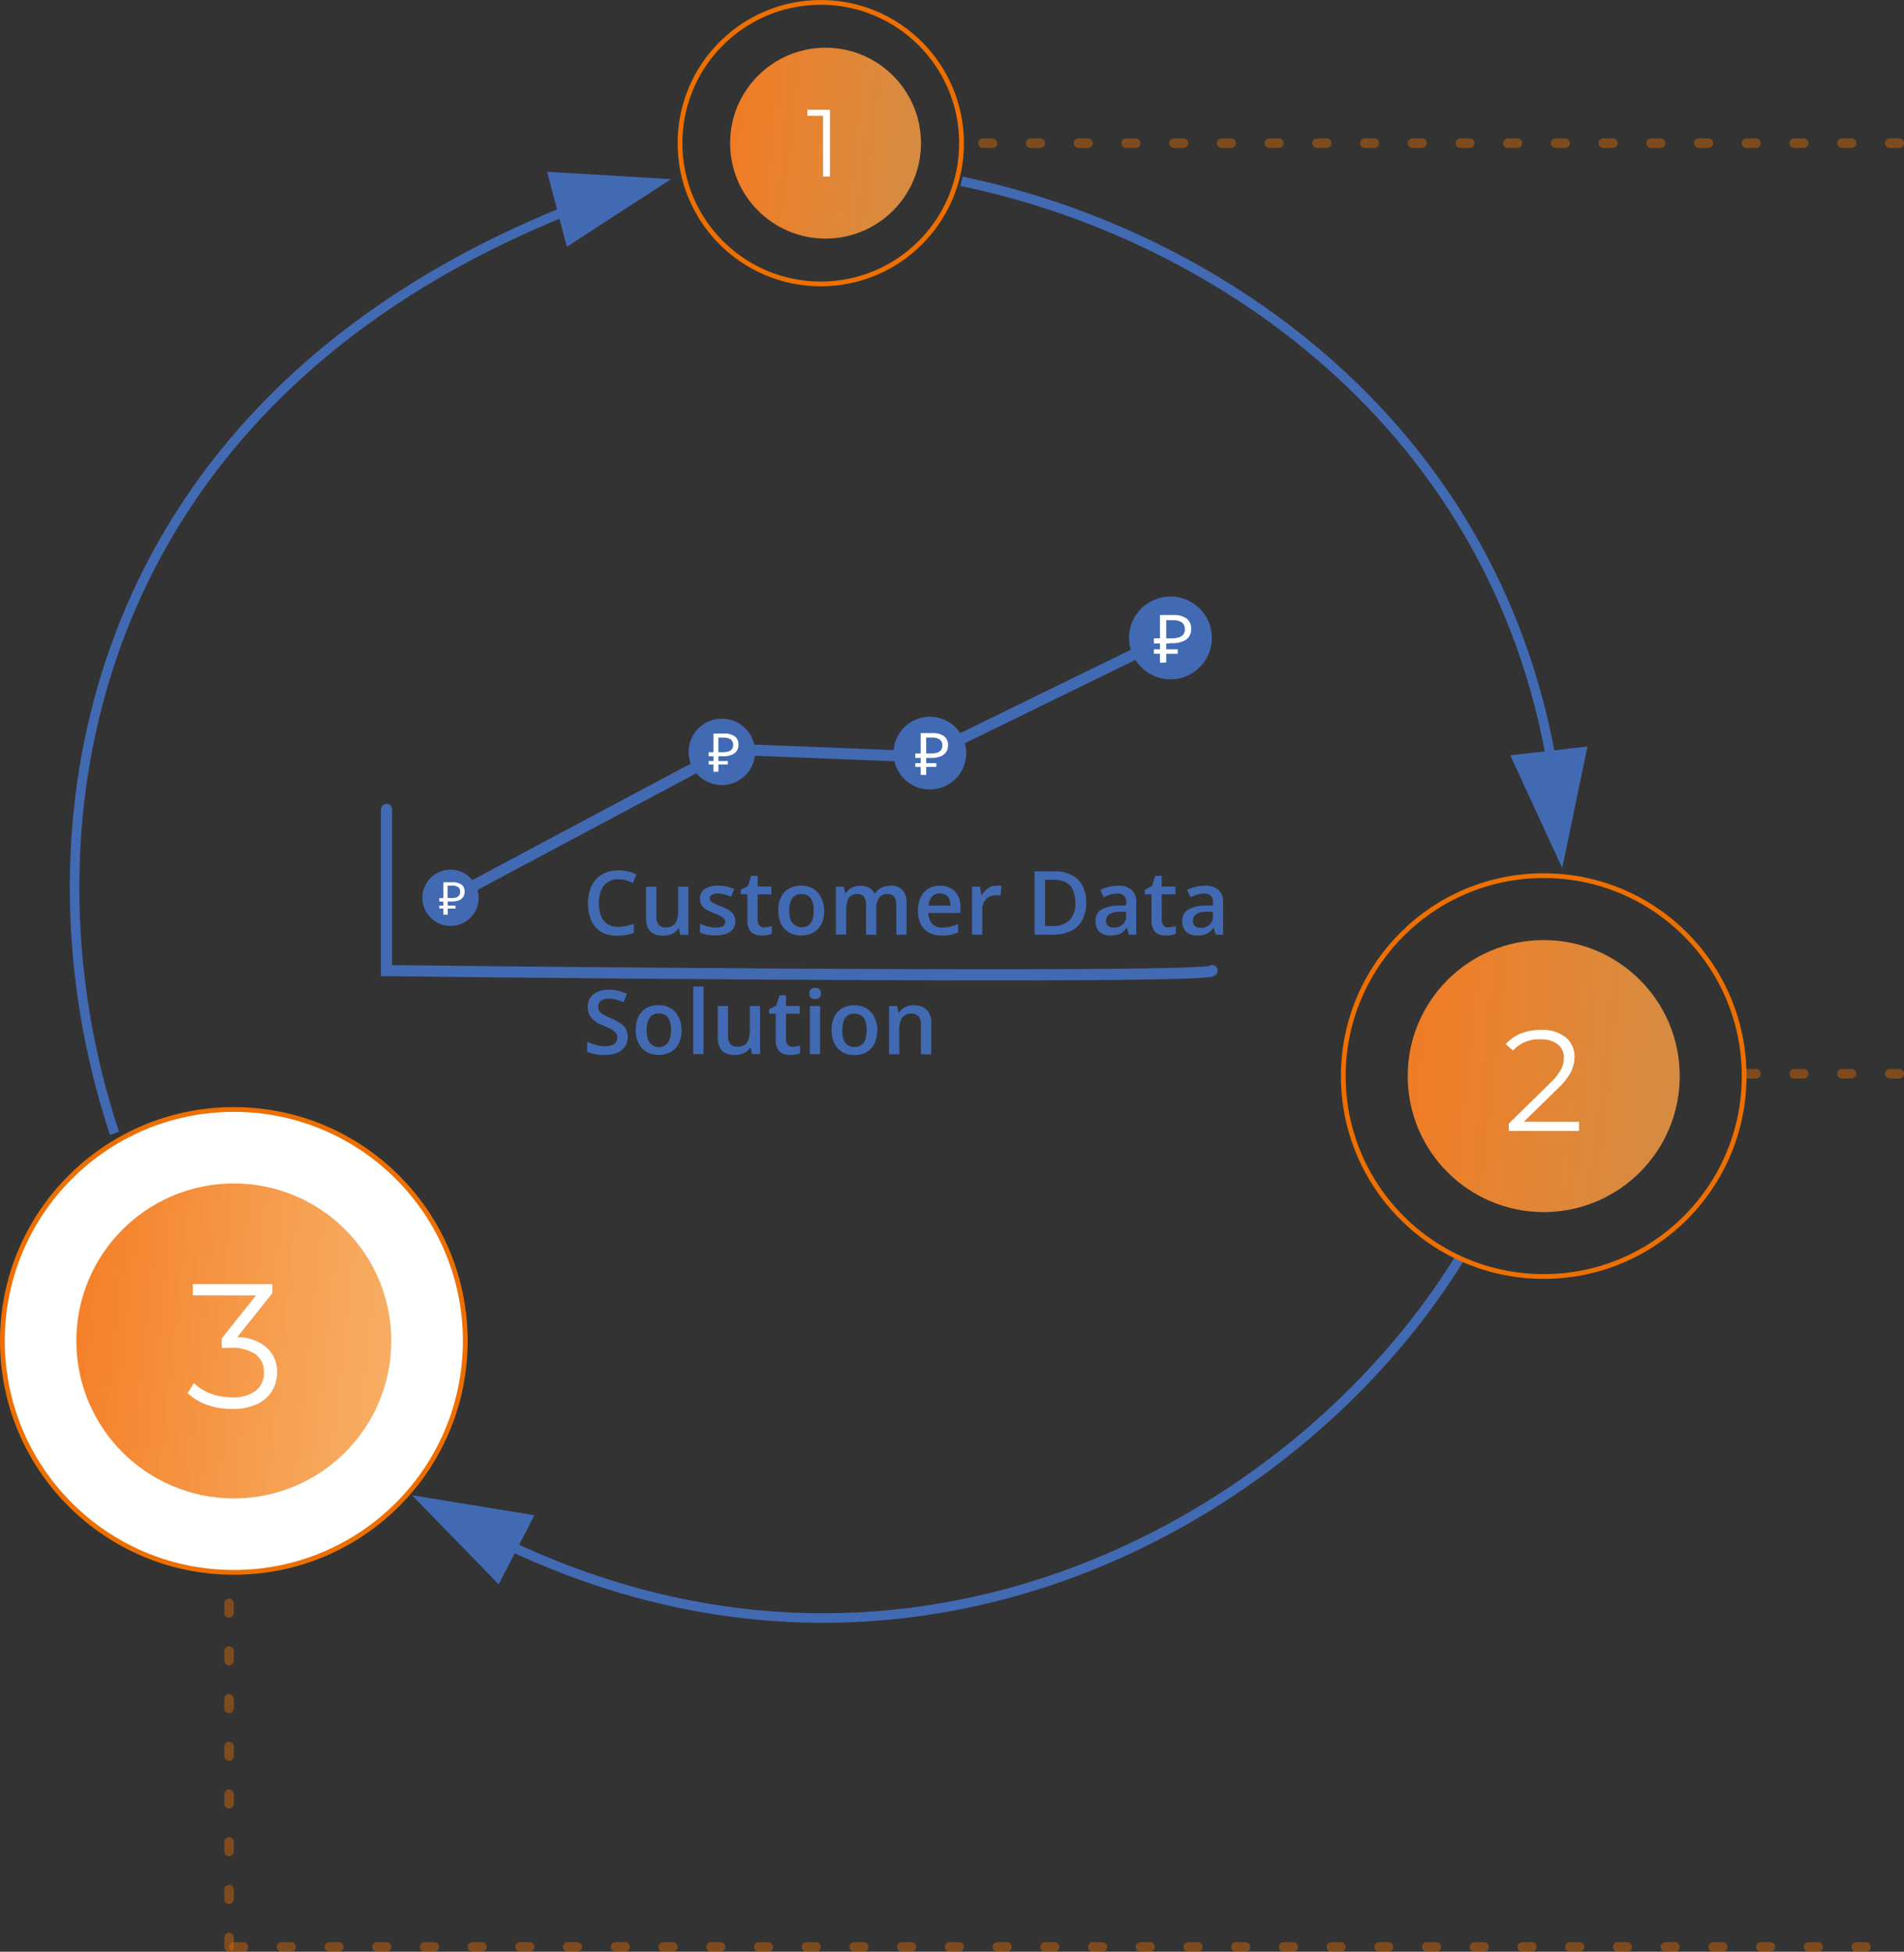 <svg id="Слой_1" data-name="Слой 1" xmlns="http://www.w3.org/2000/svg" xmlns:xlink="http://www.w3.org/1999/xlink" viewBox="0 0 399 409"><rect x="0" y="0" width="399" height="409" fill="#333333" stroke="none"/><defs><style>.cls-1,.cls-3,.cls-4,.cls-7{fill:none;}.cls-1,.cls-6,.cls-7{stroke:#ed6f00;}.cls-1,.cls-4{stroke-linecap:round;}.cls-1,.cls-3{stroke-width:2px;}.cls-1{stroke-dasharray:2 8;opacity:0.4;isolation:isolate;}.cls-2{fill:#426ab3;}.cls-3,.cls-4{stroke:#426ab3;}.cls-4{stroke-width:2.33px;}.cls-5,.cls-6{fill:#fff;}.cls-8{fill:url(#Безымянный_градиент_3);}.cls-9{fill:url(#Безымянный_градиент_3-2);}.cls-10{fill:url(#Безымянный_градиент_3-3);}</style><linearGradient id="Безымянный_градиент_3" x1="770.64" y1="369.34" x2="898.78" y2="355.61" gradientTransform="matrix(1, 0, 0, -1, -483, 591)" gradientUnits="userSpaceOnUse"><stop offset="0" stop-color="#f47920"/><stop offset="0.9" stop-color="#f7bb62" stop-opacity="0.7"/></linearGradient><linearGradient id="Безымянный_градиент_3-2" x1="490.48" y1="314.45" x2="638.85" y2="298.55" xlink:href="#Безымянный_градиент_3"/><linearGradient id="Безымянный_градиент_3-3" x1="630.83" y1="563.7" x2="720.76" y2="554.06" xlink:href="#Безымянный_градиент_3"/></defs><title>icon-chima-cds</title><line class="cls-1" x1="206" y1="30" x2="398" y2="30"/><line class="cls-1" x1="366" y1="225" x2="398" y2="225"/><line class="cls-1" x1="49" y1="408" x2="394" y2="408"/><line class="cls-1" x1="48" y1="408" x2="48" y2="315"/><path class="cls-2" d="M569.34,492.34,595,496.53,587.5,511Z" transform="translate(-483 -179)"/><path class="cls-2" d="M623.62,216.55l-21.83,14.16L597.65,215Z" transform="translate(-483 -179)"/><path class="cls-2" d="M810.38,360.91l-10.89-23.63,16.18-1.85Z" transform="translate(-483 -179)"/><path class="cls-3" d="M507,416.5c-21.5-64.5-6.5-157,103-196.5m74.5-3c53.5,11,116,52.5,125,131M789,442.5c-35,57-119.5,102.5-206,57" transform="translate(-483 -179)"/><path class="cls-2" d="M612.54,363.26a4,4,0,0,0-1.71.34,3.45,3.45,0,0,0-1.27,1,4.54,4.54,0,0,0-.79,1.57,8.31,8.31,0,0,0,.16,4.74,3.73,3.73,0,0,0,1.33,1.72,4.06,4.06,0,0,0,2.26.59,8.1,8.1,0,0,0,1.65-.17,14.12,14.12,0,0,0,1.66-.44v1.86a8.92,8.92,0,0,1-1.64.46,10.88,10.88,0,0,1-1.91.14,6.31,6.31,0,0,1-3.39-.84,5.17,5.17,0,0,1-2-2.39,9,9,0,0,1-.66-3.6,8.7,8.7,0,0,1,.42-2.77,6.31,6.31,0,0,1,1.22-2.17,5.27,5.27,0,0,1,2-1.41,7,7,0,0,1,2.7-.5,8.69,8.69,0,0,1,2,.23,7.37,7.37,0,0,1,1.8.63l-.77,1.8a11.35,11.35,0,0,0-1.44-.57A5.52,5.52,0,0,0,612.54,363.26Zm14.72,1.56V374.9h-1.69l-.29-1.35h-.12a2.89,2.89,0,0,1-.81.86,3.49,3.49,0,0,1-1.09.5,5,5,0,0,1-3.22-.21,2.74,2.74,0,0,1-1.23-1.2,4.54,4.54,0,0,1-.42-2.09v-6.59h2.15V371a2.69,2.69,0,0,0,.47,1.75,1.82,1.82,0,0,0,1.49.59,2.71,2.71,0,0,0,1.55-.4,2.2,2.2,0,0,0,.81-1.19,6.58,6.58,0,0,0,.25-1.92v-5ZM637.1,372a2.82,2.82,0,0,1-.48,1.67,3,3,0,0,1-1.42,1,6.42,6.42,0,0,1-2.25.34,9.47,9.47,0,0,1-1.82-.15,6.46,6.46,0,0,1-1.43-.45v-1.85a10.05,10.05,0,0,0,1.61.58,6.63,6.63,0,0,0,1.7.24,2.71,2.71,0,0,0,1.52-.32,1.05,1.05,0,0,0,.46-.9.94.94,0,0,0-.19-.58,2.11,2.11,0,0,0-.69-.54,14.2,14.2,0,0,0-1.47-.67,12.51,12.51,0,0,1-1.62-.76,3,3,0,0,1-1-.92,2.69,2.69,0,0,1-.33-1.4,2.29,2.29,0,0,1,1-2,5.12,5.12,0,0,1,2.82-.7,8.07,8.07,0,0,1,1.74.19,8.33,8.33,0,0,1,1.62.54l-.67,1.61a10.33,10.33,0,0,0-1.38-.49,5,5,0,0,0-1.39-.2,2.42,2.42,0,0,0-1.26.26.78.78,0,0,0-.43.72.88.88,0,0,0,.21.6,2.22,2.22,0,0,0,.72.5c.34.16.82.36,1.44.61a9.81,9.81,0,0,1,1.55.73,2.68,2.68,0,0,1,1,.91A2.56,2.56,0,0,1,637.1,372Zm6.06,1.33a4.58,4.58,0,0,0,.83-.08,6.83,6.83,0,0,0,.75-.19v1.62a4.66,4.66,0,0,1-.92.27,6.48,6.48,0,0,1-1.18.1,4,4,0,0,1-1.54-.28,2.24,2.24,0,0,1-1.08-1,3.89,3.89,0,0,1-.4-1.94v-5.42h-1.38v-.95l1.48-.76.7-2.16h1.35v2.24h2.88v1.63h-2.88v5.39a1.55,1.55,0,0,0,.38,1.14A1.39,1.39,0,0,0,643.16,373.36Zm12.55-3.52a6.93,6.93,0,0,1-.33,2.23,4.61,4.61,0,0,1-1,1.65,4.33,4.33,0,0,1-1.52,1,5.43,5.43,0,0,1-2,.34,5.06,5.06,0,0,1-1.9-.34,4.48,4.48,0,0,1-1.51-1,4.8,4.8,0,0,1-1-1.65,6.65,6.65,0,0,1-.35-2.23,6.19,6.19,0,0,1,.58-2.82,4.13,4.13,0,0,1,1.65-1.78,5.18,5.18,0,0,1,2.56-.61,4.93,4.93,0,0,1,2.46.61,4.23,4.23,0,0,1,1.67,1.78A6.12,6.12,0,0,1,655.71,369.84Zm-7.31,0a6.16,6.16,0,0,0,.26,1.89,2.54,2.54,0,0,0,3.75,1.2,2.35,2.35,0,0,0,.83-1.2,5.85,5.85,0,0,0,.27-1.89,5.68,5.68,0,0,0-.27-1.87,2.27,2.27,0,0,0-.83-1.17,2.43,2.43,0,0,0-1.46-.41,2.18,2.18,0,0,0-1.94.89A4.51,4.51,0,0,0,648.4,369.84Zm21.16-5.21a3.39,3.39,0,0,1,2.55.88,3.88,3.88,0,0,1,.86,2.8v6.59h-2.14v-6.21a2.88,2.88,0,0,0-.44-1.73,1.63,1.63,0,0,0-1.36-.58,2.07,2.07,0,0,0-1.84.82,4.18,4.18,0,0,0-.56,2.36v5.34h-2.14v-6.21a3.35,3.35,0,0,0-.2-1.27,1.44,1.44,0,0,0-.59-.78,1.82,1.82,0,0,0-1-.26,2,2,0,0,0-2.16,1.58,7,7,0,0,0-.22,1.91v5h-2.14V364.82h1.66l.3,1.36h.12a2.78,2.78,0,0,1,.77-.86,3,3,0,0,1,1-.52,4.09,4.09,0,0,1,1.17-.17,4.17,4.17,0,0,1,1.9.4,2.5,2.5,0,0,1,1.16,1.2h.16a3,3,0,0,1,1.32-1.21A4.29,4.29,0,0,1,669.56,364.63Zm10.41,0a4.61,4.61,0,0,1,2.32.56,3.68,3.68,0,0,1,1.48,1.57,5.29,5.29,0,0,1,.52,2.44v1.15h-6.73a3.36,3.36,0,0,0,.78,2.26,2.79,2.79,0,0,0,2.12.79,7.6,7.6,0,0,0,1.73-.18,9.49,9.49,0,0,0,1.59-.56v1.74a6.82,6.82,0,0,1-1.54.52,9.24,9.24,0,0,1-1.87.16,5.77,5.77,0,0,1-2.62-.57,4.25,4.25,0,0,1-1.76-1.73,6,6,0,0,1-.62-2.85,6.6,6.6,0,0,1,.57-2.88,4.16,4.16,0,0,1,1.61-1.8A4.66,4.66,0,0,1,680,364.63Zm0,1.61a2.13,2.13,0,0,0-1.63.66,3.06,3.06,0,0,0-.73,1.92h4.59a3.72,3.72,0,0,0-.26-1.34,1.94,1.94,0,0,0-.73-.91A2.14,2.14,0,0,0,680,366.24Zm11.84-1.61.56,0a4.86,4.86,0,0,1,.51.07l-.2,2a3.47,3.47,0,0,0-.47-.08l-.49,0a3,3,0,0,0-1.09.19,2.48,2.48,0,0,0-.92.56,2.51,2.51,0,0,0-.63.94,3.52,3.52,0,0,0-.23,1.31v5.27H686.7V364.82h1.68l.29,1.78h.1a4.19,4.19,0,0,1,.75-1,3.37,3.37,0,0,1,1-.72A3,3,0,0,1,691.81,364.63Zm18.81,3.49a7.66,7.66,0,0,1-.84,3.76,5.35,5.35,0,0,1-2.43,2.27,9,9,0,0,1-3.84.75h-3.7V361.59h4.1a7.9,7.9,0,0,1,3.57.75,5.23,5.23,0,0,1,2.32,2.19A7.17,7.17,0,0,1,710.62,368.12Zm-2.27.06a6.17,6.17,0,0,0-.52-2.69,3.34,3.34,0,0,0-1.51-1.57,5.35,5.35,0,0,0-2.45-.52H702v9.67h1.55a4.79,4.79,0,0,0,3.6-1.23A5,5,0,0,0,708.35,368.18Zm8.87-3.55a4.26,4.26,0,0,1,2.89.85,3.3,3.3,0,0,1,1,2.64v6.78h-1.52l-.41-1.43h-.07a5.48,5.48,0,0,1-.88.91,3.18,3.18,0,0,1-1.06.52,5,5,0,0,1-1.45.18,3.76,3.76,0,0,1-1.61-.32,2.63,2.63,0,0,1-1.12-1,3.38,3.38,0,0,1-.41-1.73,2.64,2.64,0,0,1,1.16-2.34,6.75,6.75,0,0,1,3.51-.87l1.75-.06v-.53a1.67,1.67,0,0,0-1.86-1.94,4.78,4.78,0,0,0-1.46.22,9.75,9.75,0,0,0-1.39.54l-.69-1.51a7.08,7.08,0,0,1,1.68-.64A7.47,7.47,0,0,1,717.22,364.63Zm1.75,5.46-1.3,0a4.08,4.08,0,0,0-2.25.55,1.6,1.6,0,0,0-.65,1.35,1.29,1.29,0,0,0,.45,1.09,1.94,1.94,0,0,0,1.18.33,2.69,2.69,0,0,0,1.83-.62A2.32,2.32,0,0,0,719,371Zm8.87,3.27a4.58,4.58,0,0,0,.83-.08,6.11,6.11,0,0,0,.74-.19v1.62a4.28,4.28,0,0,1-.92.27,6.29,6.29,0,0,1-1.17.1,4,4,0,0,1-1.54-.28,2.24,2.24,0,0,1-1.08-1,3.89,3.89,0,0,1-.4-1.94v-5.42h-1.38v-.95l1.48-.76.7-2.16h1.35v2.24h2.88v1.63h-2.88v5.39a1.51,1.51,0,0,0,.38,1.14A1.37,1.37,0,0,0,727.84,373.36Zm7.57-8.73a4.26,4.26,0,0,1,2.89.85,3.28,3.28,0,0,1,1,2.64v6.78h-1.53l-.41-1.43h-.07a5.11,5.11,0,0,1-.88.91,3.09,3.09,0,0,1-1.06.52,5,5,0,0,1-1.44.18,3.81,3.81,0,0,1-1.62-.32,2.69,2.69,0,0,1-1.12-1,3.38,3.38,0,0,1-.41-1.73,2.64,2.64,0,0,1,1.16-2.34,6.77,6.77,0,0,1,3.51-.87l1.75-.06v-.53a1.67,1.67,0,0,0-1.85-1.94,4.8,4.8,0,0,0-1.47.22,10.24,10.24,0,0,0-1.39.54l-.69-1.51a7.08,7.08,0,0,1,1.68-.64A7.52,7.52,0,0,1,735.41,364.63Zm1.75,5.46-1.3,0a4.08,4.08,0,0,0-2.25.55A1.59,1.59,0,0,0,733,372a1.32,1.32,0,0,0,.44,1.09,1.94,1.94,0,0,0,1.18.33,2.72,2.72,0,0,0,1.84-.62,2.35,2.35,0,0,0,.73-1.87ZM614.55,396.28a3.44,3.44,0,0,1-2.24,3.35,6.59,6.59,0,0,1-2.56.45,10.55,10.55,0,0,1-1.4-.08,9.25,9.25,0,0,1-1.25-.23,7,7,0,0,1-1.07-.39v-2.06a15.8,15.8,0,0,0,1.81.64,7.45,7.45,0,0,0,2,.29,4,4,0,0,0,1.4-.22,1.64,1.64,0,0,0,1.12-1.61,1.62,1.62,0,0,0-.32-1,3,3,0,0,0-1-.74,15.79,15.79,0,0,0-1.6-.74,12.19,12.19,0,0,1-1.26-.6,5.55,5.55,0,0,1-1-.79,3.4,3.4,0,0,1-.74-1.08,3.71,3.71,0,0,1-.27-1.47,3.35,3.35,0,0,1,.54-1.93,3.47,3.47,0,0,1,1.53-1.23,5.7,5.7,0,0,1,2.31-.43,8.26,8.26,0,0,1,2,.22,9.31,9.31,0,0,1,1.82.62l-.69,1.75a12.88,12.88,0,0,0-1.59-.53,5.93,5.93,0,0,0-1.57-.2,2.91,2.91,0,0,0-1.17.21,1.58,1.58,0,0,0-.74.59,1.55,1.55,0,0,0-.25.89,1.63,1.63,0,0,0,.29,1,2.57,2.57,0,0,0,.89.72c.4.22.93.46,1.56.73a10.45,10.45,0,0,1,1.87,1,3.46,3.46,0,0,1,1.18,1.2A3.3,3.3,0,0,1,614.55,396.28Zm11.27-1.44a6.94,6.94,0,0,1-.32,2.23,4.49,4.49,0,0,1-1,1.65,4.29,4.29,0,0,1-1.51,1,5.43,5.43,0,0,1-2,.34,5.11,5.11,0,0,1-1.91-.34,4.54,4.54,0,0,1-1.5-1,4.65,4.65,0,0,1-1-1.65,6.65,6.65,0,0,1-.35-2.23,6.33,6.33,0,0,1,.57-2.82,4.09,4.09,0,0,1,1.66-1.78,5.18,5.18,0,0,1,2.56-.61,4.93,4.93,0,0,1,2.46.61,4.21,4.21,0,0,1,1.66,1.78A6,6,0,0,1,625.82,394.84Zm-7.31,0a5.85,5.85,0,0,0,.27,1.89,2.39,2.39,0,0,0,4.58,0,6.16,6.16,0,0,0,.26-1.89,6,6,0,0,0-.26-1.87,2.32,2.32,0,0,0-.83-1.17,2.48,2.48,0,0,0-1.47-.41,2.2,2.2,0,0,0-1.94.89A4.59,4.59,0,0,0,618.51,394.84Zm11.92,5.06h-2.15V385.73h2.15Zm11.85-10.08V399.9h-1.69l-.29-1.35h-.12a2.89,2.89,0,0,1-.81.86,3.39,3.39,0,0,1-1.09.5,4.36,4.36,0,0,1-1.26.17,4.46,4.46,0,0,1-1.95-.38,2.65,2.65,0,0,1-1.23-1.2,4.41,4.41,0,0,1-.43-2.09v-6.59h2.15V396a2.75,2.75,0,0,0,.47,1.75,1.82,1.82,0,0,0,1.49.59,2.69,2.69,0,0,0,1.55-.4,2.1,2.1,0,0,0,.81-1.19,6.26,6.26,0,0,0,.25-1.92v-5Zm6.82,8.54a4.67,4.67,0,0,0,.83-.08,6.11,6.11,0,0,0,.74-.19v1.62a4.28,4.28,0,0,1-.92.27,6.29,6.29,0,0,1-1.17.1,4,4,0,0,1-1.54-.28,2.2,2.2,0,0,1-1.08-1,3.89,3.89,0,0,1-.4-1.94v-5.42h-1.38v-.95l1.48-.76.7-2.16h1.35v2.24h2.88v1.63h-2.88v5.39a1.51,1.51,0,0,0,.38,1.14A1.37,1.37,0,0,0,649.1,398.36Zm5.76-8.54V399.9h-2.14V389.82ZM653.81,386a1.34,1.34,0,0,1,.84.27,1,1,0,0,1,.37.91,1.05,1.05,0,0,1-.37.91,1.4,1.4,0,0,1-.84.26,1.47,1.47,0,0,1-.87-.26,1.09,1.09,0,0,1-.34-.91,1.07,1.07,0,0,1,.34-.91A1.41,1.41,0,0,1,653.81,386Zm13,8.88a6.93,6.93,0,0,1-.33,2.23,4.34,4.34,0,0,1-.95,1.65,4.29,4.29,0,0,1-1.51,1,5.48,5.48,0,0,1-2,.34,5.1,5.1,0,0,1-1.9-.34,4.34,4.34,0,0,1-1.5-1,4.67,4.67,0,0,1-1-1.65,6.66,6.66,0,0,1-.34-2.23,6.33,6.33,0,0,1,.57-2.82,4.09,4.09,0,0,1,1.66-1.78,5.18,5.18,0,0,1,2.56-.61,4.93,4.93,0,0,1,2.46.61,4.21,4.21,0,0,1,1.66,1.78A6.12,6.12,0,0,1,666.85,394.84Zm-7.31,0a5.85,5.85,0,0,0,.27,1.89,2.19,2.19,0,0,0,2.29,1.61,2.45,2.45,0,0,0,1.46-.41,2.47,2.47,0,0,0,.83-1.2,6.16,6.16,0,0,0,.26-1.89,6,6,0,0,0-.26-1.87,2.39,2.39,0,0,0-.83-1.17,2.48,2.48,0,0,0-1.47-.41,2.2,2.2,0,0,0-1.94.89A4.51,4.51,0,0,0,659.54,394.84Zm15-5.21a3.71,3.71,0,0,1,2.64.89,3.63,3.63,0,0,1,1,2.81v6.57H676v-6.17a2.74,2.74,0,0,0-.48-1.76,1.83,1.83,0,0,0-1.5-.59,2.22,2.22,0,0,0-2,.9,4.91,4.91,0,0,0-.57,2.61v5h-2.14V389.82H671l.3,1.37h.12a2.93,2.93,0,0,1,.81-.87,3.78,3.78,0,0,1,1.09-.52A4.86,4.86,0,0,1,674.57,389.63Z" transform="translate(-483 -179)"/><path class="cls-4" d="M564,348.61V382.4c57.65.67,173,1.61,173,0" transform="translate(-483 -179)"/><path class="cls-4" d="M578.49,366.6,635.9,336l40.78,1.61L725,314" transform="translate(-483 -179)"/><circle class="cls-2" cx="151.27" cy="157.56" r="6.96"/><path class="cls-5" d="M632.51,340.73v-8h2.21a3.59,3.59,0,0,1,2.28.6,2.06,2.06,0,0,1,.75,1.72,2.13,2.13,0,0,1-1.45,2.14,4.45,4.45,0,0,1-1.75.29h-1v3.25Zm-1-1.52v-.73h4v.73Zm0-1.73v-.85h2.69v.85Zm2.91-.85a4.2,4.2,0,0,0,1.21-.15,1.31,1.31,0,0,0,1-1.4,1.33,1.33,0,0,0-.5-1.13,2.59,2.59,0,0,0-1.53-.37h-1.06v3.05Z" transform="translate(-483 -179)"/><circle class="cls-2" cx="94.41" cy="188.14" r="5.9"/><path class="cls-5" d="M575.92,370.68v-6.79h1.87a3.06,3.06,0,0,1,1.94.51,1.75,1.75,0,0,1,.64,1.46,2,2,0,0,1-.31,1.11,2,2,0,0,1-.92.71,4,4,0,0,1-1.49.24h-.83v2.76Zm-.87-1.29v-.62h3.41v.62Zm0-1.47v-.72h2.29v.72Zm2.48-.72a3.76,3.76,0,0,0,1-.12,1.12,1.12,0,0,0,.89-1.19,1.12,1.12,0,0,0-.42-1,2.18,2.18,0,0,0-1.31-.31h-.89v2.58Z" transform="translate(-483 -179)"/><circle class="cls-2" cx="194.86" cy="157.82" r="7.62"/><path class="cls-5" d="M675.93,341.39v-8.76h2.42a3.9,3.9,0,0,1,2.49.65,2.26,2.26,0,0,1,.83,1.89,2.58,2.58,0,0,1-.4,1.43,2.54,2.54,0,0,1-1.19.91,5,5,0,0,1-1.91.32h-1.08v3.56Zm-1.12-1.67v-.8h4.4v.8Zm0-1.89v-.93h3v.93Zm3.19-.93a5,5,0,0,0,1.32-.16,1.66,1.66,0,0,0,.85-.53,1.56,1.56,0,0,0,.3-1,1.46,1.46,0,0,0-.54-1.24,2.83,2.83,0,0,0-1.69-.4h-1.15v3.34Z" transform="translate(-483 -179)"/><circle class="cls-2" cx="245.28" cy="133.68" r="8.68"/><path class="cls-5" d="M726.08,317.89v-10h2.76a4.45,4.45,0,0,1,2.84.74,2.56,2.56,0,0,1,.94,2.15,2.94,2.94,0,0,1-.45,1.64,2.91,2.91,0,0,1-1.35,1,5.82,5.82,0,0,1-2.19.37H727.4v4.05Zm-1.27-1.9v-.91h5V316Zm0-2.15v-1.07h3.35v1.07Zm3.63-1.07a5.43,5.43,0,0,0,1.51-.18,1.84,1.84,0,0,0,1-.6,1.75,1.75,0,0,0,.34-1.15,1.66,1.66,0,0,0-.62-1.41,3.19,3.19,0,0,0-1.92-.46H727.4v3.8Z" transform="translate(-483 -179)"/><circle class="cls-6" cx="49" cy="281" r="48.5"/><circle class="cls-7" cx="172" cy="30" r="29.5"/><circle class="cls-8" cx="323.5" cy="225.5" r="28.5"/><circle class="cls-9" cx="49" cy="281" r="33"/><circle class="cls-10" cx="173" cy="30" r="20"/><circle class="cls-7" cx="323.5" cy="225.5" r="42"/><path class="cls-5" d="M813.9,414.08V416H799.17v-1.53l8.73-8.55a11.09,11.09,0,0,0,2.22-2.79,5.33,5.33,0,0,0,.6-2.4,3.46,3.46,0,0,0-1.29-2.88,5.53,5.53,0,0,0-3.63-1.05,7.2,7.2,0,0,0-5.73,2.34l-1.53-1.32a8.08,8.08,0,0,1,3.12-2.22,11.39,11.39,0,0,1,4.32-.78,7.75,7.75,0,0,1,5.07,1.53,5,5,0,0,1,1.89,4.14,7.13,7.13,0,0,1-.72,3.12,13.08,13.08,0,0,1-2.73,3.45l-7.14,7Z" transform="translate(-483 -179)"/><path class="cls-5" d="M532.73,459.2a9.49,9.49,0,0,1,6.18,2.22,6.64,6.64,0,0,1,2.15,5.14,7.35,7.35,0,0,1-1.08,4,7.23,7.23,0,0,1-3.18,2.7,11.9,11.9,0,0,1-5.14,1,15.69,15.69,0,0,1-5.33-.89,10.94,10.94,0,0,1-4-2.44l1.3-2.11a9.7,9.7,0,0,0,3.44,2.19,12.88,12.88,0,0,0,4.59.81,7.81,7.81,0,0,0,4.92-1.37,4.68,4.68,0,0,0,1.74-3.85,4.53,4.53,0,0,0-1.74-3.77,8.44,8.44,0,0,0-5.26-1.37h-1.85v-2l7.18-9H523.41V448.1h16.65V450Z" transform="translate(-483 -179)"/><path class="cls-5" d="M656.92,202v14h-1.44V203.28h-3.3V202Z" transform="translate(-483 -179)"/></svg>